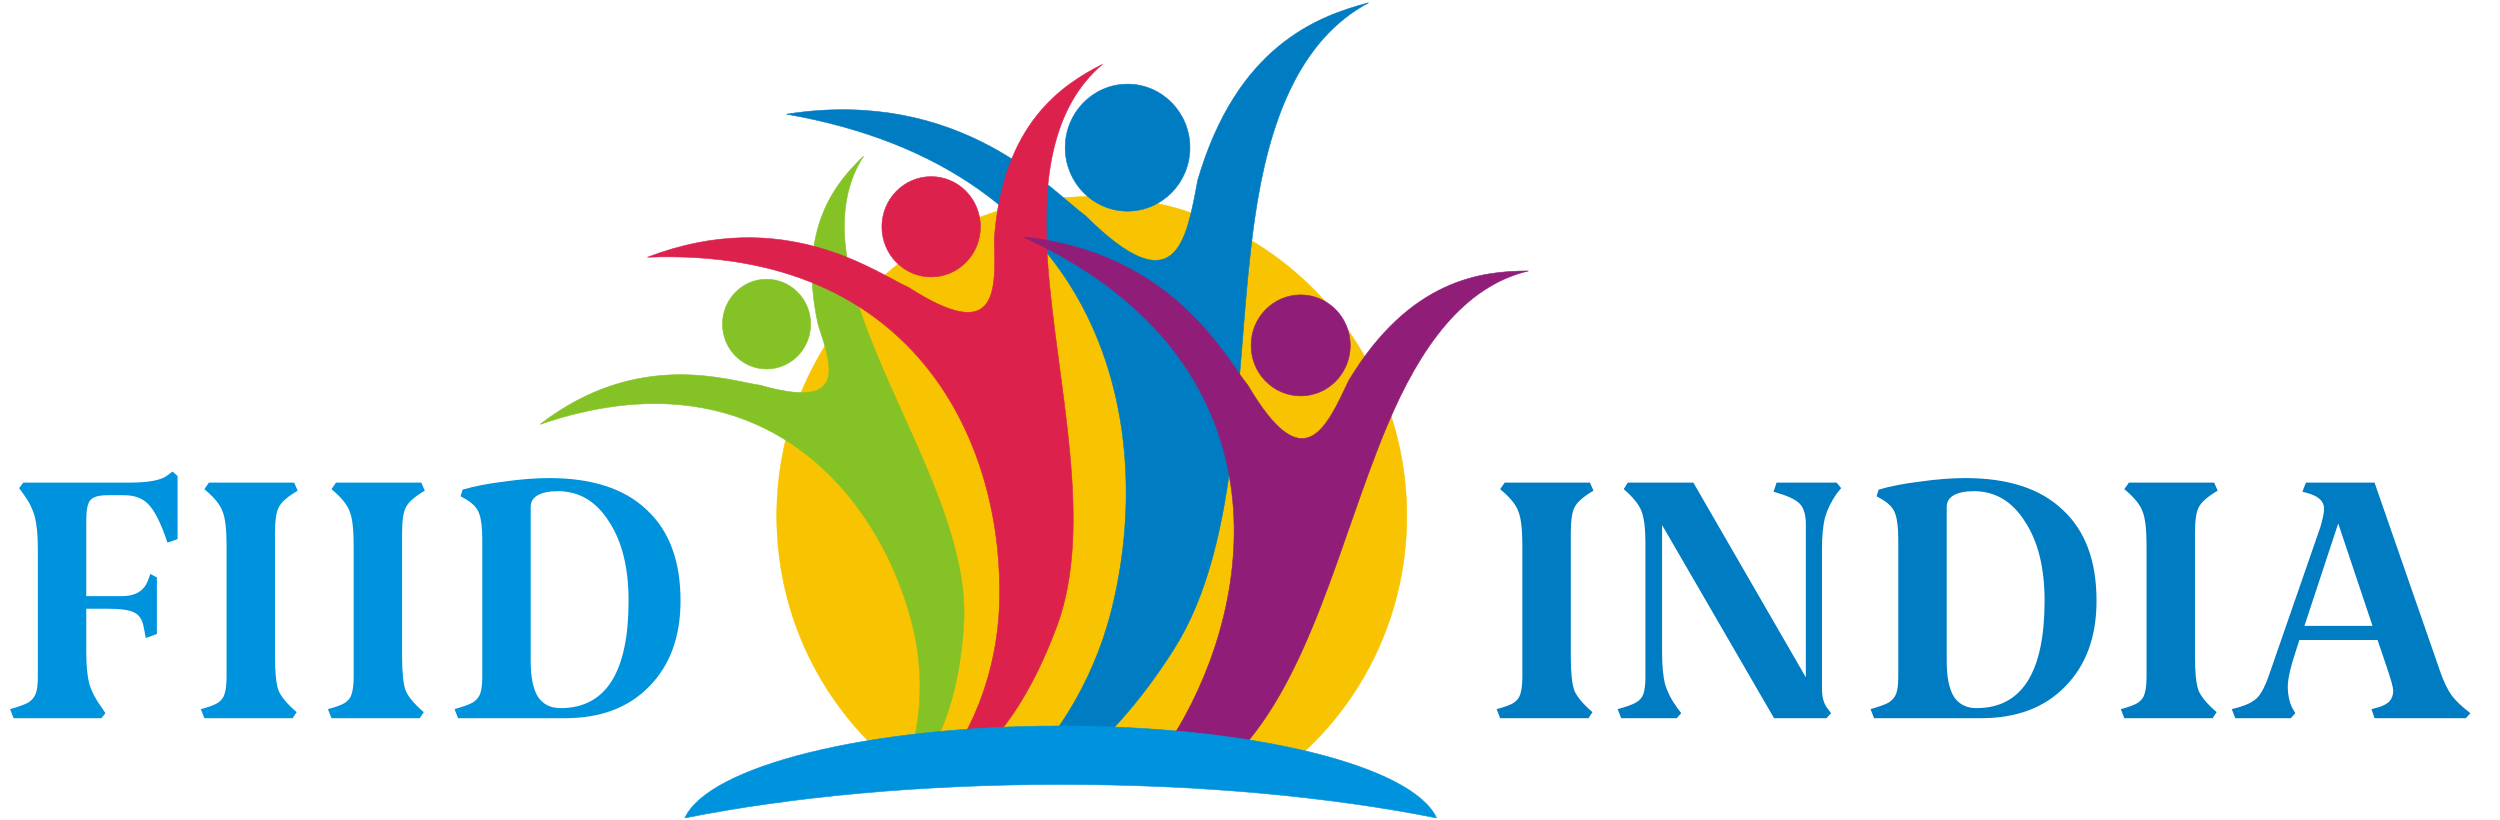 <svg width="912" height="299" viewBox="0 0 912 299" fill="none" xmlns="http://www.w3.org/2000/svg">
<path fill-rule="evenodd" clip-rule="evenodd" d="M398.275 71.7C461.731 71.7 513.193 123.884 513.193 188.229C513.193 227.823 493.702 262.807 463.926 283.866H332.623C302.847 262.806 283.355 227.824 283.355 188.229C283.355 123.884 334.817 71.7 398.274 71.7H398.275Z" fill="#F8C300" stroke="#F8C300" stroke-width="0.199"/>
<path fill-rule="evenodd" clip-rule="evenodd" d="M277.355 140.528C309.297 149.692 303.51 133.829 298.465 118.459C290.701 83.414 304.899 66.616 315.067 56.936C304.02 73.892 307.171 96.232 316.26 120.279C329.544 155.424 353.872 194.515 351.547 228.246C350.16 248.382 345.755 267.607 332.337 285.112C330.691 285.046 329.046 284.979 327.4 284.913C333.955 275.641 339.146 251.922 332.599 226.867C320.277 179.72 276.93 127.423 197 154.809C233.257 126.823 266.847 139.245 277.355 140.528L277.355 140.528Z" fill="#84C225" stroke="#84C225" stroke-width="0.199"/>
<path d="M279.643 134.605C288.524 134.605 295.723 127.275 295.723 118.232C295.723 109.19 288.524 101.859 279.643 101.859C270.762 101.859 263.563 109.19 263.563 118.232C263.563 127.275 270.762 134.605 279.643 134.605Z" fill="#84C225" stroke="#84C225" stroke-width="0.199"/>
<path fill-rule="evenodd" clip-rule="evenodd" d="M395.862 78.618C429.087 111.646 432.72 88.121 436.935 65.707C451.165 17.144 480.119 6.045 499.257 1C474.088 14.434 462.795 44.171 457.679 80.049C450.2 132.488 453.679 197.306 427.883 237.389C416.288 255.405 402.932 271.619 384.888 283.869H369.827C383.068 272.352 398.411 250.535 405.415 222.807C422.241 156.199 404.245 62.141 286.904 41.644C350.708 31.719 383.755 69.892 395.862 78.618H395.862Z" fill="#007CC3" stroke="#007CC3" stroke-width="0.199"/>
<path fill-rule="evenodd" clip-rule="evenodd" d="M331.495 104.874C364.378 125.974 363.213 106.156 362.718 87.142C365.801 45.052 387.461 30.924 402.18 23.454C384.015 38.822 380.025 65.047 382.146 95.198C385.247 139.264 399.454 191.5 385.453 228.706C377.094 250.917 365.646 271.083 344.626 286.271C342.795 285.64 340.964 285.01 339.133 284.38C349.644 276.148 363.496 251.187 364.577 220.759C366.611 163.5 335.44 89.971 236.174 93.841C286.454 74.557 320.093 99.884 331.494 104.874L331.495 104.874Z" fill="#DB214C" stroke="#DB214C" stroke-width="0.199"/>
<path d="M411.339 77.027C423.908 77.027 434.097 66.652 434.097 53.854C434.097 41.057 423.908 30.682 411.339 30.682C398.771 30.682 388.582 41.057 388.582 53.854C388.582 66.652 398.771 77.027 411.339 77.027Z" fill="#007CC3" stroke="#007CC3" stroke-width="0.199"/>
<path d="M474.491 144.428C484.486 144.428 492.589 136.178 492.589 126C492.589 115.823 484.486 107.572 474.491 107.572C464.495 107.572 456.393 115.823 456.393 126C456.393 136.178 464.495 144.428 474.491 144.428Z" fill="#901E78" stroke="#901E78" stroke-width="0.199"/>
<path d="M339.686 101.028C349.614 101.028 357.661 92.834 357.661 82.726C357.661 72.617 349.614 64.423 339.686 64.423C329.759 64.423 321.711 72.617 321.711 82.726C321.711 92.834 329.759 101.028 339.686 101.028Z" fill="#DB214C" stroke="#DB214C" stroke-width="0.199"/>
<path fill-rule="evenodd" clip-rule="evenodd" d="M455.269 140.606C475.579 175.111 483.682 156.447 492.025 138.83C514.313 101.763 540.659 98.861 557.573 98.84C533.852 104.491 518.071 126.629 506.067 155.183C488.52 196.917 477.35 251.26 447.335 278.81C445.455 280.536 443.555 282.224 441.629 283.87H416.05C421.817 277.622 427.299 270.268 431.92 261.886C460.265 210.462 465.77 128.799 373.198 86.424C428.099 92.043 447.148 130.766 455.269 140.606L455.269 140.606Z" fill="#901E78" stroke="#901E78" stroke-width="0.199"/>
<path fill-rule="evenodd" clip-rule="evenodd" d="M386.946 264.838C457.275 264.838 515.352 279.468 524.048 298.391C485.518 290.709 438.156 286.176 386.946 286.176C335.736 286.176 288.374 290.708 249.844 298.391C258.54 279.468 316.617 264.838 386.946 264.838Z" fill="#0093DD" stroke="#0093DD" stroke-width="0.199"/>
<path d="M3.681 258.687C6.748 257.829 8.956 257.031 10.306 256.295C11.655 255.436 12.575 254.332 13.066 252.982C13.557 251.633 13.802 249.547 13.802 246.725V200.165C13.802 195.258 13.434 191.393 12.698 188.571C11.962 185.749 10.551 182.928 8.465 180.106L6.993 178.081L8.465 176.057H47.112C53.86 176.057 58.4 175.26 60.731 173.665L62.939 172.008L64.779 173.665V196.669L61.099 197.957C58.89 191.332 56.682 186.792 54.474 184.338C52.388 181.885 49.321 180.658 45.272 180.658H39.199C36.009 180.658 33.923 181.271 32.942 182.498C31.96 183.602 31.47 186.056 31.47 189.859V217.464H44.536C49.321 217.464 52.449 215.624 53.921 211.943L54.842 209.367L57.234 210.655V231.267L53.185 232.739L52.449 228.874C51.958 226.175 50.854 224.396 49.137 223.537C47.419 222.556 44.168 222.065 39.383 222.065H31.47V237.892C31.47 242.677 31.837 246.541 32.574 249.486C33.432 252.308 34.905 255.129 36.99 257.951L38.463 260.16L36.99 262H4.969L3.681 258.687ZM73.262 258.687C76.084 257.951 78.108 257.215 79.335 256.479C80.685 255.62 81.543 254.516 81.912 253.166C82.402 251.694 82.648 249.547 82.648 246.725V198.877C82.648 192.988 82.157 188.878 81.175 186.547C80.317 184.093 78.108 181.394 74.55 178.449L76.207 176.057H107.308L108.596 179.002C105.038 181.087 102.768 183.05 101.787 184.891C100.805 186.608 100.315 189.737 100.315 194.276V239.548C100.315 245.314 100.744 249.424 101.603 251.878C102.584 254.209 104.793 256.847 108.228 259.792L106.756 262H74.55L73.262 258.687ZM119.629 258.687C122.451 257.951 124.476 257.215 125.703 256.479C127.052 255.62 127.911 254.516 128.279 253.166C128.77 251.694 129.015 249.547 129.015 246.725V198.877C129.015 192.988 128.524 188.878 127.543 186.547C126.684 184.093 124.476 181.394 120.918 178.449L122.574 176.057H153.675L154.964 179.002C151.406 181.087 149.136 183.05 148.154 184.891C147.173 186.608 146.682 189.737 146.682 194.276V239.548C146.682 245.314 147.112 249.424 147.97 251.878C148.952 254.209 151.16 256.847 154.596 259.792L153.123 262H120.918L119.629 258.687ZM165.813 258.687C168.88 257.829 171.088 257.031 172.438 256.295C173.788 255.436 174.708 254.332 175.199 252.982C175.689 251.633 175.935 249.547 175.935 246.725V196.853C175.935 192.559 175.567 189.43 174.83 187.467C174.217 185.504 172.683 183.786 170.23 182.314L168.021 181.026L168.757 178.633C172.806 177.407 177.836 176.425 183.848 175.689C189.86 174.83 195.381 174.401 200.411 174.401C215.992 174.401 227.832 178.265 235.929 185.995C244.149 193.601 248.259 204.643 248.259 219.121C248.259 232.248 244.456 242.677 236.849 250.406C229.365 258.135 219.121 262 206.116 262H167.101L165.813 258.687ZM204.46 258.319C221.023 258.319 229.304 245.253 229.304 219.121C229.304 207.097 226.912 197.466 222.127 190.227C217.465 182.866 211.269 179.186 203.539 179.186C200.35 179.186 197.896 179.676 196.178 180.658C194.461 181.639 193.602 183.05 193.602 184.891V241.204C193.602 246.971 194.461 251.265 196.178 254.087C198.018 256.908 200.779 258.319 204.46 258.319Z" fill="#0093DD"/>
<path d="M545.969 258.687C548.791 257.951 550.815 257.215 552.042 256.479C553.391 255.62 554.25 254.516 554.618 253.166C555.109 251.694 555.355 249.547 555.355 246.725V198.877C555.355 192.988 554.864 188.878 553.882 186.547C553.023 184.093 550.815 181.394 547.257 178.449L548.913 176.057H580.015L581.303 179.002C577.745 181.087 575.475 183.05 574.494 184.891C573.512 186.608 573.022 189.737 573.022 194.276V239.548C573.022 245.314 573.451 249.424 574.31 251.878C575.291 254.209 577.5 256.847 580.935 259.792L579.463 262H547.257L545.969 258.687ZM669.998 180.106C668.035 182.928 666.624 185.811 665.765 188.755C665.029 191.7 664.661 195.503 664.661 200.165V251.51C664.661 254.087 665.213 256.234 666.317 257.951L667.973 260.16L666.317 262H647.178L606.323 191.516V237.892C606.323 242.799 606.691 246.725 607.427 249.67C608.286 252.492 609.697 255.252 611.66 257.951L613.316 260.16L611.66 262H591.416L590.128 258.687C593.318 257.829 595.526 257.031 596.753 256.295C598.103 255.559 599.023 254.516 599.514 253.166C600.004 251.817 600.25 249.67 600.25 246.725V198.141C600.25 192.743 599.759 188.817 598.777 186.363C597.796 183.909 595.649 181.271 592.336 178.449L593.809 176.057H617.733L658.772 247.093V191.332C658.772 187.651 657.974 185.075 656.379 183.602C654.907 182.13 651.779 180.719 646.994 179.37L648.098 176.057H669.998L671.654 178.081L669.998 180.106ZM682.371 258.687C685.438 257.829 687.647 257.031 688.996 256.295C690.346 255.436 691.266 254.332 691.757 252.982C692.248 251.633 692.493 249.547 692.493 246.725V196.853C692.493 192.559 692.125 189.43 691.389 187.467C690.775 185.504 689.242 183.786 686.788 182.314L684.58 181.026L685.316 178.633C689.364 177.407 694.395 176.425 700.406 175.689C706.418 174.83 711.939 174.401 716.969 174.401C732.551 174.401 744.39 178.265 752.487 185.995C760.707 193.601 764.817 204.643 764.817 219.121C764.817 232.248 761.014 242.677 753.408 250.406C745.924 258.135 735.679 262 722.674 262H683.659L682.371 258.687ZM721.018 258.319C737.581 258.319 745.862 245.253 745.862 219.121C745.862 207.097 743.47 197.466 738.685 190.227C734.023 182.866 727.827 179.186 720.098 179.186C716.908 179.186 714.454 179.676 712.736 180.658C711.019 181.639 710.16 183.05 710.16 184.891V241.204C710.16 246.971 711.019 251.265 712.736 254.087C714.577 256.908 717.337 258.319 721.018 258.319ZM773.673 258.687C776.494 257.951 778.519 257.215 779.746 256.479C781.095 255.62 781.954 254.516 782.322 253.166C782.813 251.694 783.058 249.547 783.058 246.725V198.877C783.058 192.988 782.567 188.878 781.586 186.547C780.727 184.093 778.519 181.394 774.961 178.449L776.617 176.057H807.719L809.007 179.002C805.449 181.087 803.179 183.05 802.198 184.891C801.216 186.608 800.725 189.737 800.725 194.276V239.548C800.725 245.314 801.155 249.424 802.014 251.878C802.995 254.209 805.203 256.847 808.639 259.792L807.166 262H774.961L773.673 258.687ZM890.34 245.437C891.567 248.872 892.917 251.633 894.389 253.719C895.861 255.682 898.131 257.829 901.198 260.16L899.542 262H866.232L865.128 258.687L867.888 257.951C869.729 257.338 871.017 256.602 871.753 255.743C872.612 254.761 873.041 253.473 873.041 251.878C873.041 250.897 872.366 248.382 871.017 244.333L867.336 233.475H838.811L837.339 238.076C835.499 243.597 834.579 247.768 834.579 250.59C834.579 253.289 835.069 255.743 836.051 257.951L837.339 260.16L835.683 262H815.439L814.151 258.687L816.911 257.951C819.856 257.092 822.064 255.927 823.537 254.455C825.009 252.86 826.42 250.099 827.769 246.173L846.541 192.068C847.399 189.001 847.829 186.854 847.829 185.627C847.829 182.928 845.866 181.026 841.94 179.922L839.915 179.37L841.204 176.057H866.232L890.34 245.437ZM865.496 228.322L852.982 190.964L840.652 228.322H865.496Z" fill="#007CC3"/>
</svg>
